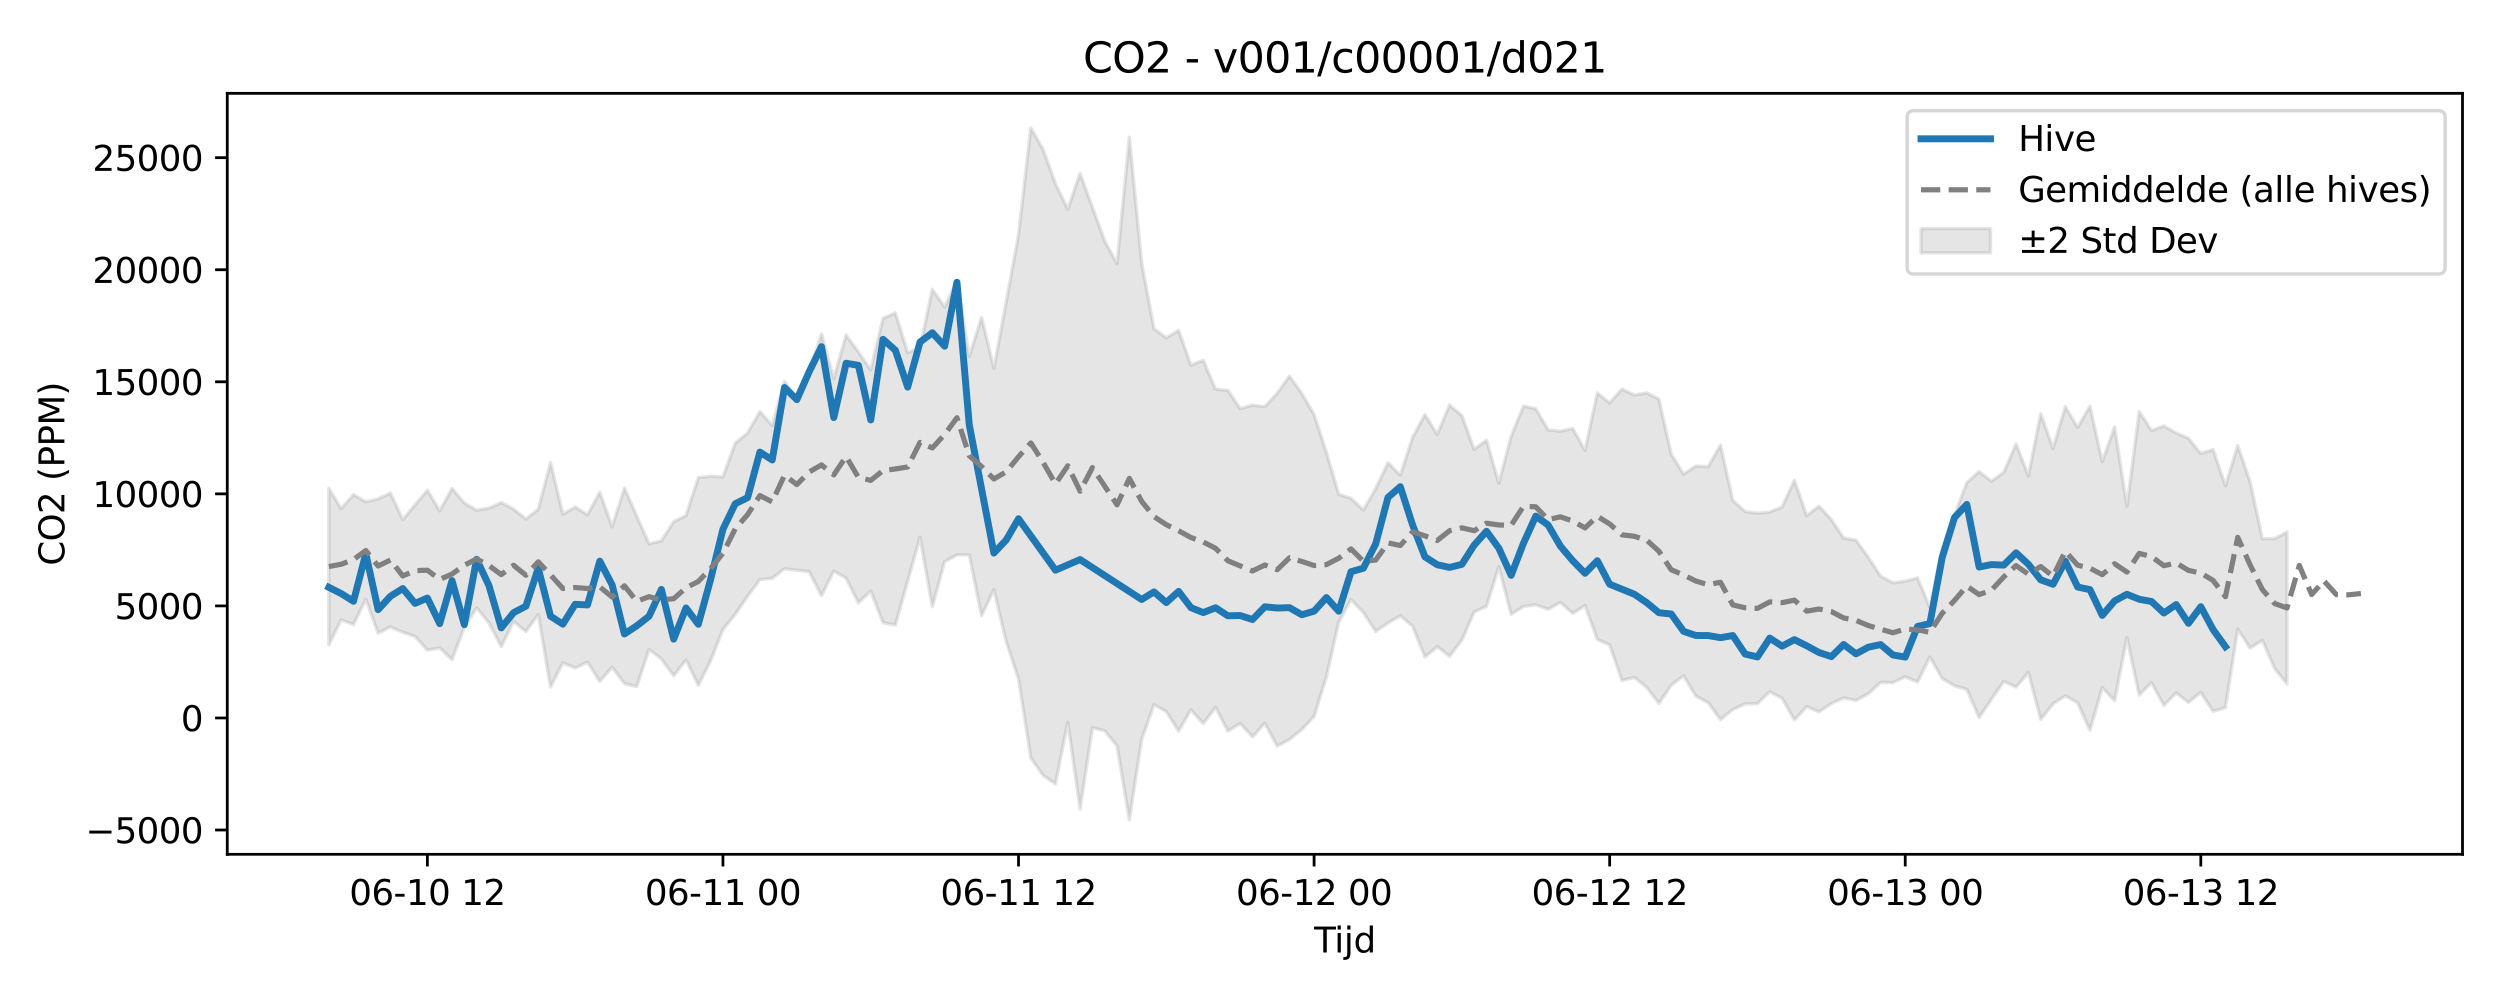 <?xml version="1.0" encoding="utf-8" standalone="no"?>
<!DOCTYPE svg PUBLIC "-//W3C//DTD SVG 1.1//EN"
  "http://www.w3.org/Graphics/SVG/1.1/DTD/svg11.dtd">
<svg xmlns:xlink="http://www.w3.org/1999/xlink" width="720pt" height="288pt" viewBox="0 0 720 288" xmlns="http://www.w3.org/2000/svg" version="1.1">
 <defs>
  <style type="text/css">*{stroke-linejoin: round; stroke-linecap: butt}</style>
 </defs>
 <g id="figure_1">
  <g id="patch_1">
   <path d="M 0 288 
L 720 288 
L 720 0 
L 0 0 
z
" style="fill: #ffffff"/>
  </g>
  <g id="axes_1">
   <g id="patch_2">
    <path d="M 65.45 246.04 
L 709.2 246.04 
L 709.2 26.88 
L 65.45 26.88 
z
" style="fill: #ffffff"/>
   </g>
   <g id="FillBetweenPolyCollection_1">
    <defs>
     <path id="m034112221c" d="M 94.711 -147.384 
L 94.711 -102.272 
L 98.258 -109.494 
L 101.805 -108.139 
L 105.352 -115.425 
L 108.899 -105.657 
L 112.446 -107.45 
L 115.992 -105.893 
L 119.539 -104.692 
L 123.086 -100.757 
L 126.633 -101.395 
L 130.18 -98.008 
L 133.727 -107.343 
L 137.273 -112.953 
L 140.82 -108.597 
L 144.367 -101.781 
L 147.914 -109.017 
L 151.461 -106.128 
L 155.008 -111.037 
L 158.554 -90.12 
L 162.101 -97.076 
L 165.648 -95.622 
L 169.195 -97.276 
L 172.742 -91.741 
L 176.288 -95.83 
L 179.835 -91.153 
L 183.382 -90.254 
L 186.929 -100.965 
L 190.476 -98.223 
L 194.023 -93.38 
L 197.569 -97.934 
L 201.116 -90.638 
L 204.663 -97.667 
L 208.21 -106.684 
L 211.757 -111.089 
L 215.304 -116.275 
L 218.85 -121.079 
L 222.397 -121.437 
L 225.944 -124.173 
L 229.491 -123.781 
L 233.038 -123.364 
L 236.585 -116.416 
L 240.131 -123.534 
L 243.678 -121.498 
L 247.225 -114.367 
L 250.772 -117.801 
L 254.319 -108.666 
L 257.866 -107.972 
L 261.412 -120.616 
L 264.959 -133.316 
L 268.506 -113.282 
L 272.053 -126.2 
L 275.6 -128.179 
L 279.147 -128.191 
L 282.693 -110.651 
L 286.24 -118.142 
L 289.787 -103.223 
L 293.334 -92.496 
L 296.881 -69.696 
L 300.428 -64.666 
L 303.974 -62.239 
L 307.521 -79.957 
L 311.068 -55.011 
L 314.615 -78.392 
L 318.162 -77.546 
L 321.709 -73.177 
L 325.255 -51.922 
L 328.802 -75.005 
L 332.349 -85.092 
L 335.896 -83.055 
L 339.443 -77.421 
L 342.99 -83.582 
L 346.536 -79.598 
L 350.083 -84.281 
L 353.63 -77.422 
L 357.177 -79.65 
L 360.724 -75.801 
L 364.271 -79.687 
L 367.817 -73.108 
L 371.364 -75.015 
L 374.911 -77.904 
L 378.458 -81.676 
L 382.005 -93.076 
L 385.552 -108.819 
L 389.098 -115.348 
L 392.645 -111.6 
L 396.192 -106.134 
L 399.739 -108.563 
L 403.286 -110.634 
L 406.833 -107.655 
L 410.379 -98.771 
L 413.926 -101.799 
L 417.473 -98.973 
L 421.02 -103.654 
L 424.567 -111.756 
L 428.114 -113.401 
L 431.66 -124.785 
L 435.207 -111.068 
L 438.754 -113.334 
L 442.301 -113.804 
L 445.848 -112.538 
L 449.395 -114.497 
L 452.941 -111.329 
L 456.488 -113.607 
L 460.035 -103.821 
L 463.582 -102.284 
L 467.129 -92.008 
L 470.676 -92.876 
L 474.222 -90.093 
L 477.769 -85.402 
L 481.316 -90.636 
L 484.863 -93.378 
L 488.41 -87.522 
L 491.957 -85.632 
L 495.503 -80.746 
L 499.05 -83.663 
L 502.597 -85.271 
L 506.144 -85.357 
L 509.691 -88.766 
L 513.238 -86.881 
L 516.784 -80.635 
L 520.331 -84.491 
L 523.878 -82.972 
L 527.425 -85.366 
L 530.972 -87 
L 534.519 -86.248 
L 538.065 -88.186 
L 541.612 -91.486 
L 545.159 -91.389 
L 548.706 -93.098 
L 552.253 -91.574 
L 555.8 -98.756 
L 559.346 -92.606 
L 562.893 -90.483 
L 566.44 -89.475 
L 569.987 -81.348 
L 573.534 -86.618 
L 577.081 -91.746 
L 580.627 -90.106 
L 584.174 -94.311 
L 587.721 -80.805 
L 591.268 -85.263 
L 594.815 -87.609 
L 598.362 -85.578 
L 601.908 -77.693 
L 605.455 -89.977 
L 609.002 -86.204 
L 612.549 -104.304 
L 616.096 -87.82 
L 619.642 -91.394 
L 623.189 -84.835 
L 626.736 -88.432 
L 630.283 -85.7 
L 633.83 -88.566 
L 637.377 -83.129 
L 640.923 -84.214 
L 644.47 -106.761 
L 648.017 -101.366 
L 651.564 -103.538 
L 655.111 -95.446 
L 658.658 -91.024 
L 658.658 -134.789 
L 658.658 -134.789 
L 655.111 -132.89 
L 651.564 -132.847 
L 648.017 -149.327 
L 644.47 -159.695 
L 640.923 -148.078 
L 637.377 -158.536 
L 633.83 -157.366 
L 630.283 -161.756 
L 626.736 -163.275 
L 623.189 -165.325 
L 619.642 -164.01 
L 616.096 -169.422 
L 612.549 -142.202 
L 609.002 -165.053 
L 605.455 -155.017 
L 601.908 -171.021 
L 598.362 -164.895 
L 594.815 -170.874 
L 591.268 -158.816 
L 587.721 -168.862 
L 584.174 -150.949 
L 580.627 -160.112 
L 577.081 -151.943 
L 573.534 -149.424 
L 569.987 -152.175 
L 566.44 -148.973 
L 562.893 -139.644 
L 559.346 -130.139 
L 555.8 -113.05 
L 552.253 -121.568 
L 548.706 -120.645 
L 545.159 -120.138 
L 541.612 -122.066 
L 538.065 -127.492 
L 534.519 -132.432 
L 530.972 -133.031 
L 527.425 -138.377 
L 523.878 -142.223 
L 520.331 -139.486 
L 516.784 -149.693 
L 513.238 -141.977 
L 509.691 -140.536 
L 506.144 -140.228 
L 502.597 -140.643 
L 499.05 -143.904 
L 495.503 -159.85 
L 491.957 -153.591 
L 488.41 -153.787 
L 484.863 -151.448 
L 481.316 -157.179 
L 477.769 -173.07 
L 474.222 -174.824 
L 470.676 -174.232 
L 467.129 -175.935 
L 463.582 -171.914 
L 460.035 -174.825 
L 456.488 -158.313 
L 452.941 -164.585 
L 449.395 -163.812 
L 445.848 -164.189 
L 442.301 -170.283 
L 438.754 -171.023 
L 435.207 -162.359 
L 431.66 -148.821 
L 428.114 -161.242 
L 424.567 -158.556 
L 421.02 -168.297 
L 417.473 -171.347 
L 413.926 -162.874 
L 410.379 -168.583 
L 406.833 -162.036 
L 403.286 -151.157 
L 399.739 -154.72 
L 396.192 -147.27 
L 392.645 -141.106 
L 389.098 -144.491 
L 385.552 -145.648 
L 382.005 -157.707 
L 378.458 -168.566 
L 374.911 -174.713 
L 371.364 -179.682 
L 367.817 -174.726 
L 364.271 -170.892 
L 360.724 -171.31 
L 357.177 -170.341 
L 353.63 -175.572 
L 350.083 -175.903 
L 346.536 -184.232 
L 342.99 -182.8 
L 339.443 -192.86 
L 335.896 -190.712 
L 332.349 -193.347 
L 328.802 -212.213 
L 325.255 -248.52 
L 321.709 -212.056 
L 318.162 -218.574 
L 314.615 -228.282 
L 311.068 -238.042 
L 307.521 -227.746 
L 303.974 -235.054 
L 300.428 -244.946 
L 296.881 -251.158 
L 293.334 -220.424 
L 289.787 -201.003 
L 286.24 -181.959 
L 282.693 -196.606 
L 279.147 -185.353 
L 275.6 -207.194 
L 272.053 -199.543 
L 268.506 -204.684 
L 264.959 -187.857 
L 261.412 -186.425 
L 257.866 -197.906 
L 254.319 -196.319 
L 250.772 -181.488 
L 247.225 -186.629 
L 243.678 -191.543 
L 240.131 -178.943 
L 236.585 -191.816 
L 233.038 -180.768 
L 229.491 -173.107 
L 225.944 -178.162 
L 222.397 -165.482 
L 218.85 -169.464 
L 215.304 -163.301 
L 211.757 -160.363 
L 208.21 -150.656 
L 204.663 -150.837 
L 201.116 -150.455 
L 197.569 -139.494 
L 194.023 -137.759 
L 190.476 -132.231 
L 186.929 -131.363 
L 183.382 -139.393 
L 179.835 -147.418 
L 176.288 -136.262 
L 172.742 -146.226 
L 169.195 -139.749 
L 165.648 -141.965 
L 162.101 -139.939 
L 158.554 -154.752 
L 155.008 -141.346 
L 151.461 -138.514 
L 147.914 -141.375 
L 144.367 -143.241 
L 140.82 -141.664 
L 137.273 -141.074 
L 133.727 -143.122 
L 130.18 -147.345 
L 126.633 -140.862 
L 123.086 -146.812 
L 119.539 -142.6 
L 115.992 -138.37 
L 112.446 -146.004 
L 108.899 -144.327 
L 105.352 -143.481 
L 101.805 -145.54 
L 98.258 -141.504 
L 94.711 -147.384 
z
" style="stroke: #808080; stroke-opacity: 0.2"/>
    </defs>
    <g clip-path="url(#pc7f9bc43ae)">
     <use xlink:href="#m034112221c" x="0" y="288" style="fill: #808080; fill-opacity: 0.2; stroke: #808080; stroke-opacity: 0.2"/>
    </g>
   </g>
   <g id="matplotlib.axis_1">
    <g id="xtick_1">
     <g id="line2d_1">
      <defs>
       <path id="m6688fed09a" d="M 0 0 
L 0 3.5 
" style="stroke: #000000; stroke-width: 0.8"/>
      </defs>
      <g>
       <use xlink:href="#m6688fed09a" x="123.086" y="246.04" style="stroke: #000000; stroke-width: 0.8"/>
      </g>
     </g>
     <g id="text_1">
      <!-- 06-10 12 -->
      <g transform="translate(100.606 260.638) scale(0.1 -0.1)">
       <defs>
        <path id="DejaVuSans-30" d="M 2034 4250 
Q 1547 4250 1301 3770 
Q 1056 3291 1056 2328 
Q 1056 1369 1301 889 
Q 1547 409 2034 409 
Q 2525 409 2770 889 
Q 3016 1369 3016 2328 
Q 3016 3291 2770 3770 
Q 2525 4250 2034 4250 
z
M 2034 4750 
Q 2819 4750 3233 4129 
Q 3647 3509 3647 2328 
Q 3647 1150 3233 529 
Q 2819 -91 2034 -91 
Q 1250 -91 836 529 
Q 422 1150 422 2328 
Q 422 3509 836 4129 
Q 1250 4750 2034 4750 
z
" transform="scale(0.016)"/>
        <path id="DejaVuSans-36" d="M 2113 2584 
Q 1688 2584 1439 2293 
Q 1191 2003 1191 1497 
Q 1191 994 1439 701 
Q 1688 409 2113 409 
Q 2538 409 2786 701 
Q 3034 994 3034 1497 
Q 3034 2003 2786 2293 
Q 2538 2584 2113 2584 
z
M 3366 4563 
L 3366 3988 
Q 3128 4100 2886 4159 
Q 2644 4219 2406 4219 
Q 1781 4219 1451 3797 
Q 1122 3375 1075 2522 
Q 1259 2794 1537 2939 
Q 1816 3084 2150 3084 
Q 2853 3084 3261 2657 
Q 3669 2231 3669 1497 
Q 3669 778 3244 343 
Q 2819 -91 2113 -91 
Q 1303 -91 875 529 
Q 447 1150 447 2328 
Q 447 3434 972 4092 
Q 1497 4750 2381 4750 
Q 2619 4750 2861 4703 
Q 3103 4656 3366 4563 
z
" transform="scale(0.016)"/>
        <path id="DejaVuSans-2d" d="M 313 2009 
L 1997 2009 
L 1997 1497 
L 313 1497 
L 313 2009 
z
" transform="scale(0.016)"/>
        <path id="DejaVuSans-31" d="M 794 531 
L 1825 531 
L 1825 4091 
L 703 3866 
L 703 4441 
L 1819 4666 
L 2450 4666 
L 2450 531 
L 3481 531 
L 3481 0 
L 794 0 
L 794 531 
z
" transform="scale(0.016)"/>
        <path id="DejaVuSans-20" transform="scale(0.016)"/>
        <path id="DejaVuSans-32" d="M 1228 531 
L 3431 531 
L 3431 0 
L 469 0 
L 469 531 
Q 828 903 1448 1529 
Q 2069 2156 2228 2338 
Q 2531 2678 2651 2914 
Q 2772 3150 2772 3378 
Q 2772 3750 2511 3984 
Q 2250 4219 1831 4219 
Q 1534 4219 1204 4116 
Q 875 4013 500 3803 
L 500 4441 
Q 881 4594 1212 4672 
Q 1544 4750 1819 4750 
Q 2544 4750 2975 4387 
Q 3406 4025 3406 3419 
Q 3406 3131 3298 2873 
Q 3191 2616 2906 2266 
Q 2828 2175 2409 1742 
Q 1991 1309 1228 531 
z
" transform="scale(0.016)"/>
       </defs>
       <use xlink:href="#DejaVuSans-30"/>
       <use xlink:href="#DejaVuSans-36" transform="translate(63.623 0)"/>
       <use xlink:href="#DejaVuSans-2d" transform="translate(127.246 0)"/>
       <use xlink:href="#DejaVuSans-31" transform="translate(163.33 0)"/>
       <use xlink:href="#DejaVuSans-30" transform="translate(226.953 0)"/>
       <use xlink:href="#DejaVuSans-20" transform="translate(290.576 0)"/>
       <use xlink:href="#DejaVuSans-31" transform="translate(322.363 0)"/>
       <use xlink:href="#DejaVuSans-32" transform="translate(385.986 0)"/>
      </g>
     </g>
    </g>
    <g id="xtick_2">
     <g id="line2d_2">
      <g>
       <use xlink:href="#m6688fed09a" x="208.21" y="246.04" style="stroke: #000000; stroke-width: 0.8"/>
      </g>
     </g>
     <g id="text_2">
      <!-- 06-11 00 -->
      <g transform="translate(185.73 260.638) scale(0.1 -0.1)">
       <use xlink:href="#DejaVuSans-30"/>
       <use xlink:href="#DejaVuSans-36" transform="translate(63.623 0)"/>
       <use xlink:href="#DejaVuSans-2d" transform="translate(127.246 0)"/>
       <use xlink:href="#DejaVuSans-31" transform="translate(163.33 0)"/>
       <use xlink:href="#DejaVuSans-31" transform="translate(226.953 0)"/>
       <use xlink:href="#DejaVuSans-20" transform="translate(290.576 0)"/>
       <use xlink:href="#DejaVuSans-30" transform="translate(322.363 0)"/>
       <use xlink:href="#DejaVuSans-30" transform="translate(385.986 0)"/>
      </g>
     </g>
    </g>
    <g id="xtick_3">
     <g id="line2d_3">
      <g>
       <use xlink:href="#m6688fed09a" x="293.334" y="246.04" style="stroke: #000000; stroke-width: 0.8"/>
      </g>
     </g>
     <g id="text_3">
      <!-- 06-11 12 -->
      <g transform="translate(270.853 260.638) scale(0.1 -0.1)">
       <use xlink:href="#DejaVuSans-30"/>
       <use xlink:href="#DejaVuSans-36" transform="translate(63.623 0)"/>
       <use xlink:href="#DejaVuSans-2d" transform="translate(127.246 0)"/>
       <use xlink:href="#DejaVuSans-31" transform="translate(163.33 0)"/>
       <use xlink:href="#DejaVuSans-31" transform="translate(226.953 0)"/>
       <use xlink:href="#DejaVuSans-20" transform="translate(290.576 0)"/>
       <use xlink:href="#DejaVuSans-31" transform="translate(322.363 0)"/>
       <use xlink:href="#DejaVuSans-32" transform="translate(385.986 0)"/>
      </g>
     </g>
    </g>
    <g id="xtick_4">
     <g id="line2d_4">
      <g>
       <use xlink:href="#m6688fed09a" x="378.458" y="246.04" style="stroke: #000000; stroke-width: 0.8"/>
      </g>
     </g>
     <g id="text_4">
      <!-- 06-12 00 -->
      <g transform="translate(355.977 260.638) scale(0.1 -0.1)">
       <use xlink:href="#DejaVuSans-30"/>
       <use xlink:href="#DejaVuSans-36" transform="translate(63.623 0)"/>
       <use xlink:href="#DejaVuSans-2d" transform="translate(127.246 0)"/>
       <use xlink:href="#DejaVuSans-31" transform="translate(163.33 0)"/>
       <use xlink:href="#DejaVuSans-32" transform="translate(226.953 0)"/>
       <use xlink:href="#DejaVuSans-20" transform="translate(290.576 0)"/>
       <use xlink:href="#DejaVuSans-30" transform="translate(322.363 0)"/>
       <use xlink:href="#DejaVuSans-30" transform="translate(385.986 0)"/>
      </g>
     </g>
    </g>
    <g id="xtick_5">
     <g id="line2d_5">
      <g>
       <use xlink:href="#m6688fed09a" x="463.582" y="246.04" style="stroke: #000000; stroke-width: 0.8"/>
      </g>
     </g>
     <g id="text_5">
      <!-- 06-12 12 -->
      <g transform="translate(441.101 260.638) scale(0.1 -0.1)">
       <use xlink:href="#DejaVuSans-30"/>
       <use xlink:href="#DejaVuSans-36" transform="translate(63.623 0)"/>
       <use xlink:href="#DejaVuSans-2d" transform="translate(127.246 0)"/>
       <use xlink:href="#DejaVuSans-31" transform="translate(163.33 0)"/>
       <use xlink:href="#DejaVuSans-32" transform="translate(226.953 0)"/>
       <use xlink:href="#DejaVuSans-20" transform="translate(290.576 0)"/>
       <use xlink:href="#DejaVuSans-31" transform="translate(322.363 0)"/>
       <use xlink:href="#DejaVuSans-32" transform="translate(385.986 0)"/>
      </g>
     </g>
    </g>
    <g id="xtick_6">
     <g id="line2d_6">
      <g>
       <use xlink:href="#m6688fed09a" x="548.706" y="246.04" style="stroke: #000000; stroke-width: 0.8"/>
      </g>
     </g>
     <g id="text_6">
      <!-- 06-13 00 -->
      <g transform="translate(526.225 260.638) scale(0.1 -0.1)">
       <defs>
        <path id="DejaVuSans-33" d="M 2597 2516 
Q 3050 2419 3304 2112 
Q 3559 1806 3559 1356 
Q 3559 666 3084 287 
Q 2609 -91 1734 -91 
Q 1441 -91 1130 -33 
Q 819 25 488 141 
L 488 750 
Q 750 597 1062 519 
Q 1375 441 1716 441 
Q 2309 441 2620 675 
Q 2931 909 2931 1356 
Q 2931 1769 2642 2001 
Q 2353 2234 1838 2234 
L 1294 2234 
L 1294 2753 
L 1863 2753 
Q 2328 2753 2575 2939 
Q 2822 3125 2822 3475 
Q 2822 3834 2567 4026 
Q 2313 4219 1838 4219 
Q 1578 4219 1281 4162 
Q 984 4106 628 3988 
L 628 4550 
Q 988 4650 1302 4700 
Q 1616 4750 1894 4750 
Q 2613 4750 3031 4423 
Q 3450 4097 3450 3541 
Q 3450 3153 3228 2886 
Q 3006 2619 2597 2516 
z
" transform="scale(0.016)"/>
       </defs>
       <use xlink:href="#DejaVuSans-30"/>
       <use xlink:href="#DejaVuSans-36" transform="translate(63.623 0)"/>
       <use xlink:href="#DejaVuSans-2d" transform="translate(127.246 0)"/>
       <use xlink:href="#DejaVuSans-31" transform="translate(163.33 0)"/>
       <use xlink:href="#DejaVuSans-33" transform="translate(226.953 0)"/>
       <use xlink:href="#DejaVuSans-20" transform="translate(290.576 0)"/>
       <use xlink:href="#DejaVuSans-30" transform="translate(322.363 0)"/>
       <use xlink:href="#DejaVuSans-30" transform="translate(385.986 0)"/>
      </g>
     </g>
    </g>
    <g id="xtick_7">
     <g id="line2d_7">
      <g>
       <use xlink:href="#m6688fed09a" x="633.83" y="246.04" style="stroke: #000000; stroke-width: 0.8"/>
      </g>
     </g>
     <g id="text_7">
      <!-- 06-13 12 -->
      <g transform="translate(611.349 260.638) scale(0.1 -0.1)">
       <use xlink:href="#DejaVuSans-30"/>
       <use xlink:href="#DejaVuSans-36" transform="translate(63.623 0)"/>
       <use xlink:href="#DejaVuSans-2d" transform="translate(127.246 0)"/>
       <use xlink:href="#DejaVuSans-31" transform="translate(163.33 0)"/>
       <use xlink:href="#DejaVuSans-33" transform="translate(226.953 0)"/>
       <use xlink:href="#DejaVuSans-20" transform="translate(290.576 0)"/>
       <use xlink:href="#DejaVuSans-31" transform="translate(322.363 0)"/>
       <use xlink:href="#DejaVuSans-32" transform="translate(385.986 0)"/>
      </g>
     </g>
    </g>
    <g id="text_8">
     <!-- Tijd -->
     <g transform="translate(378.475 274.317) scale(0.1 -0.1)">
      <defs>
       <path id="DejaVuSans-54" d="M -19 4666 
L 3928 4666 
L 3928 4134 
L 2272 4134 
L 2272 0 
L 1638 0 
L 1638 4134 
L -19 4134 
L -19 4666 
z
" transform="scale(0.016)"/>
       <path id="DejaVuSans-69" d="M 603 3500 
L 1178 3500 
L 1178 0 
L 603 0 
L 603 3500 
z
M 603 4863 
L 1178 4863 
L 1178 4134 
L 603 4134 
L 603 4863 
z
" transform="scale(0.016)"/>
       <path id="DejaVuSans-6a" d="M 603 3500 
L 1178 3500 
L 1178 -63 
Q 1178 -731 923 -1031 
Q 669 -1331 103 -1331 
L -116 -1331 
L -116 -844 
L 38 -844 
Q 366 -844 484 -692 
Q 603 -541 603 -63 
L 603 3500 
z
M 603 4863 
L 1178 4863 
L 1178 4134 
L 603 4134 
L 603 4863 
z
" transform="scale(0.016)"/>
       <path id="DejaVuSans-64" d="M 2906 2969 
L 2906 4863 
L 3481 4863 
L 3481 0 
L 2906 0 
L 2906 525 
Q 2725 213 2448 61 
Q 2172 -91 1784 -91 
Q 1150 -91 751 415 
Q 353 922 353 1747 
Q 353 2572 751 3078 
Q 1150 3584 1784 3584 
Q 2172 3584 2448 3432 
Q 2725 3281 2906 2969 
z
M 947 1747 
Q 947 1113 1208 752 
Q 1469 391 1925 391 
Q 2381 391 2643 752 
Q 2906 1113 2906 1747 
Q 2906 2381 2643 2742 
Q 2381 3103 1925 3103 
Q 1469 3103 1208 2742 
Q 947 2381 947 1747 
z
" transform="scale(0.016)"/>
      </defs>
      <use xlink:href="#DejaVuSans-54"/>
      <use xlink:href="#DejaVuSans-69" transform="translate(57.959 0)"/>
      <use xlink:href="#DejaVuSans-6a" transform="translate(85.742 0)"/>
      <use xlink:href="#DejaVuSans-64" transform="translate(113.525 0)"/>
     </g>
    </g>
   </g>
   <g id="matplotlib.axis_2">
    <g id="ytick_1">
     <g id="line2d_8">
      <defs>
       <path id="m547578b8c1" d="M 0 0 
L -3.5 0 
" style="stroke: #000000; stroke-width: 0.8"/>
      </defs>
      <g>
       <use xlink:href="#m547578b8c1" x="65.45" y="239.047" style="stroke: #000000; stroke-width: 0.8"/>
      </g>
     </g>
     <g id="text_9">
      <!-- −5000 -->
      <g transform="translate(24.62 242.846) scale(0.1 -0.1)">
       <defs>
        <path id="DejaVuSans-2212" d="M 678 2272 
L 4684 2272 
L 4684 1741 
L 678 1741 
L 678 2272 
z
" transform="scale(0.016)"/>
        <path id="DejaVuSans-35" d="M 691 4666 
L 3169 4666 
L 3169 4134 
L 1269 4134 
L 1269 2991 
Q 1406 3038 1543 3061 
Q 1681 3084 1819 3084 
Q 2600 3084 3056 2656 
Q 3513 2228 3513 1497 
Q 3513 744 3044 326 
Q 2575 -91 1722 -91 
Q 1428 -91 1123 -41 
Q 819 9 494 109 
L 494 744 
Q 775 591 1075 516 
Q 1375 441 1709 441 
Q 2250 441 2565 725 
Q 2881 1009 2881 1497 
Q 2881 1984 2565 2268 
Q 2250 2553 1709 2553 
Q 1456 2553 1204 2497 
Q 953 2441 691 2322 
L 691 4666 
z
" transform="scale(0.016)"/>
       </defs>
       <use xlink:href="#DejaVuSans-2212"/>
       <use xlink:href="#DejaVuSans-35" transform="translate(83.789 0)"/>
       <use xlink:href="#DejaVuSans-30" transform="translate(147.412 0)"/>
       <use xlink:href="#DejaVuSans-30" transform="translate(211.035 0)"/>
       <use xlink:href="#DejaVuSans-30" transform="translate(274.658 0)"/>
      </g>
     </g>
    </g>
    <g id="ytick_2">
     <g id="line2d_9">
      <g>
       <use xlink:href="#m547578b8c1" x="65.45" y="206.774" style="stroke: #000000; stroke-width: 0.8"/>
      </g>
     </g>
     <g id="text_10">
      <!-- 0 -->
      <g transform="translate(52.087 210.573) scale(0.1 -0.1)">
       <use xlink:href="#DejaVuSans-30"/>
      </g>
     </g>
    </g>
    <g id="ytick_3">
     <g id="line2d_10">
      <g>
       <use xlink:href="#m547578b8c1" x="65.45" y="174.5" style="stroke: #000000; stroke-width: 0.8"/>
      </g>
     </g>
     <g id="text_11">
      <!-- 5000 -->
      <g transform="translate(33 178.299) scale(0.1 -0.1)">
       <use xlink:href="#DejaVuSans-35"/>
       <use xlink:href="#DejaVuSans-30" transform="translate(63.623 0)"/>
       <use xlink:href="#DejaVuSans-30" transform="translate(127.246 0)"/>
       <use xlink:href="#DejaVuSans-30" transform="translate(190.869 0)"/>
      </g>
     </g>
    </g>
    <g id="ytick_4">
     <g id="line2d_11">
      <g>
       <use xlink:href="#m547578b8c1" x="65.45" y="142.227" style="stroke: #000000; stroke-width: 0.8"/>
      </g>
     </g>
     <g id="text_12">
      <!-- 10000 -->
      <g transform="translate(26.637 146.026) scale(0.1 -0.1)">
       <use xlink:href="#DejaVuSans-31"/>
       <use xlink:href="#DejaVuSans-30" transform="translate(63.623 0)"/>
       <use xlink:href="#DejaVuSans-30" transform="translate(127.246 0)"/>
       <use xlink:href="#DejaVuSans-30" transform="translate(190.869 0)"/>
       <use xlink:href="#DejaVuSans-30" transform="translate(254.492 0)"/>
      </g>
     </g>
    </g>
    <g id="ytick_5">
     <g id="line2d_12">
      <g>
       <use xlink:href="#m547578b8c1" x="65.45" y="109.953" style="stroke: #000000; stroke-width: 0.8"/>
      </g>
     </g>
     <g id="text_13">
      <!-- 15000 -->
      <g transform="translate(26.637 113.752) scale(0.1 -0.1)">
       <use xlink:href="#DejaVuSans-31"/>
       <use xlink:href="#DejaVuSans-35" transform="translate(63.623 0)"/>
       <use xlink:href="#DejaVuSans-30" transform="translate(127.246 0)"/>
       <use xlink:href="#DejaVuSans-30" transform="translate(190.869 0)"/>
       <use xlink:href="#DejaVuSans-30" transform="translate(254.492 0)"/>
      </g>
     </g>
    </g>
    <g id="ytick_6">
     <g id="line2d_13">
      <g>
       <use xlink:href="#m547578b8c1" x="65.45" y="77.679" style="stroke: #000000; stroke-width: 0.8"/>
      </g>
     </g>
     <g id="text_14">
      <!-- 20000 -->
      <g transform="translate(26.637 81.479) scale(0.1 -0.1)">
       <use xlink:href="#DejaVuSans-32"/>
       <use xlink:href="#DejaVuSans-30" transform="translate(63.623 0)"/>
       <use xlink:href="#DejaVuSans-30" transform="translate(127.246 0)"/>
       <use xlink:href="#DejaVuSans-30" transform="translate(190.869 0)"/>
       <use xlink:href="#DejaVuSans-30" transform="translate(254.492 0)"/>
      </g>
     </g>
    </g>
    <g id="ytick_7">
     <g id="line2d_14">
      <g>
       <use xlink:href="#m547578b8c1" x="65.45" y="45.406" style="stroke: #000000; stroke-width: 0.8"/>
      </g>
     </g>
     <g id="text_15">
      <!-- 25000 -->
      <g transform="translate(26.637 49.205) scale(0.1 -0.1)">
       <use xlink:href="#DejaVuSans-32"/>
       <use xlink:href="#DejaVuSans-35" transform="translate(63.623 0)"/>
       <use xlink:href="#DejaVuSans-30" transform="translate(127.246 0)"/>
       <use xlink:href="#DejaVuSans-30" transform="translate(190.869 0)"/>
       <use xlink:href="#DejaVuSans-30" transform="translate(254.492 0)"/>
      </g>
     </g>
    </g>
    <g id="text_16">
     <!-- CO2 (PPM) -->
     <g transform="translate(18.541 162.903) rotate(-90) scale(0.1 -0.1)">
      <defs>
       <path id="DejaVuSans-43" d="M 4122 4306 
L 4122 3641 
Q 3803 3938 3442 4084 
Q 3081 4231 2675 4231 
Q 1875 4231 1450 3742 
Q 1025 3253 1025 2328 
Q 1025 1406 1450 917 
Q 1875 428 2675 428 
Q 3081 428 3442 575 
Q 3803 722 4122 1019 
L 4122 359 
Q 3791 134 3420 21 
Q 3050 -91 2638 -91 
Q 1578 -91 968 557 
Q 359 1206 359 2328 
Q 359 3453 968 4101 
Q 1578 4750 2638 4750 
Q 3056 4750 3426 4639 
Q 3797 4528 4122 4306 
z
" transform="scale(0.016)"/>
       <path id="DejaVuSans-4f" d="M 2522 4238 
Q 1834 4238 1429 3725 
Q 1025 3213 1025 2328 
Q 1025 1447 1429 934 
Q 1834 422 2522 422 
Q 3209 422 3611 934 
Q 4013 1447 4013 2328 
Q 4013 3213 3611 3725 
Q 3209 4238 2522 4238 
z
M 2522 4750 
Q 3503 4750 4090 4092 
Q 4678 3434 4678 2328 
Q 4678 1225 4090 567 
Q 3503 -91 2522 -91 
Q 1538 -91 948 565 
Q 359 1222 359 2328 
Q 359 3434 948 4092 
Q 1538 4750 2522 4750 
z
" transform="scale(0.016)"/>
       <path id="DejaVuSans-28" d="M 1984 4856 
Q 1566 4138 1362 3434 
Q 1159 2731 1159 2009 
Q 1159 1288 1364 580 
Q 1569 -128 1984 -844 
L 1484 -844 
Q 1016 -109 783 600 
Q 550 1309 550 2009 
Q 550 2706 781 3412 
Q 1013 4119 1484 4856 
L 1984 4856 
z
" transform="scale(0.016)"/>
       <path id="DejaVuSans-50" d="M 1259 4147 
L 1259 2394 
L 2053 2394 
Q 2494 2394 2734 2622 
Q 2975 2850 2975 3272 
Q 2975 3691 2734 3919 
Q 2494 4147 2053 4147 
L 1259 4147 
z
M 628 4666 
L 2053 4666 
Q 2838 4666 3239 4311 
Q 3641 3956 3641 3272 
Q 3641 2581 3239 2228 
Q 2838 1875 2053 1875 
L 1259 1875 
L 1259 0 
L 628 0 
L 628 4666 
z
" transform="scale(0.016)"/>
       <path id="DejaVuSans-4d" d="M 628 4666 
L 1569 4666 
L 2759 1491 
L 3956 4666 
L 4897 4666 
L 4897 0 
L 4281 0 
L 4281 4097 
L 3078 897 
L 2444 897 
L 1241 4097 
L 1241 0 
L 628 0 
L 628 4666 
z
" transform="scale(0.016)"/>
       <path id="DejaVuSans-29" d="M 513 4856 
L 1013 4856 
Q 1481 4119 1714 3412 
Q 1947 2706 1947 2009 
Q 1947 1309 1714 600 
Q 1481 -109 1013 -844 
L 513 -844 
Q 928 -128 1133 580 
Q 1338 1288 1338 2009 
Q 1338 2731 1133 3434 
Q 928 4138 513 4856 
z
" transform="scale(0.016)"/>
      </defs>
      <use xlink:href="#DejaVuSans-43"/>
      <use xlink:href="#DejaVuSans-4f" transform="translate(69.824 0)"/>
      <use xlink:href="#DejaVuSans-32" transform="translate(148.535 0)"/>
      <use xlink:href="#DejaVuSans-20" transform="translate(212.158 0)"/>
      <use xlink:href="#DejaVuSans-28" transform="translate(243.945 0)"/>
      <use xlink:href="#DejaVuSans-50" transform="translate(282.959 0)"/>
      <use xlink:href="#DejaVuSans-50" transform="translate(343.262 0)"/>
      <use xlink:href="#DejaVuSans-4d" transform="translate(403.564 0)"/>
      <use xlink:href="#DejaVuSans-29" transform="translate(489.844 0)"/>
     </g>
    </g>
   </g>
   <g id="line2d_15">
    <path d="M 94.711 169.149 
L 98.258 170.944 
L 101.805 173.162 
L 105.352 159.458 
L 108.899 175.576 
L 112.446 171.725 
L 115.992 169.502 
L 119.539 173.766 
L 123.086 172.256 
L 126.633 179.601 
L 130.18 167.217 
L 133.727 179.894 
L 137.273 161.087 
L 140.82 168.667 
L 144.367 180.828 
L 147.914 176.449 
L 151.461 174.575 
L 155.008 163.639 
L 158.554 177.467 
L 162.101 179.754 
L 165.648 174.037 
L 169.195 174.225 
L 172.742 161.616 
L 176.288 168.448 
L 179.835 182.584 
L 183.382 180.238 
L 186.929 177.471 
L 190.476 169.749 
L 194.023 184.075 
L 197.569 175.092 
L 201.116 179.795 
L 204.663 166.836 
L 208.21 152.395 
L 211.757 145.073 
L 215.304 143.32 
L 218.85 130.206 
L 222.397 132.461 
L 225.944 111.603 
L 229.491 115.097 
L 233.038 107.061 
L 236.585 99.845 
L 240.131 120.248 
L 243.678 104.621 
L 247.225 105.217 
L 250.772 120.941 
L 254.319 97.719 
L 257.866 100.876 
L 261.412 111.483 
L 264.959 98.522 
L 268.506 95.837 
L 272.053 99.7 
L 275.6 81.297 
L 279.147 122.346 
L 286.24 159.273 
L 289.787 155.501 
L 293.334 149.398 
L 303.974 164.208 
L 311.068 161.152 
L 328.802 172.648 
L 332.349 170.472 
L 335.896 173.545 
L 339.443 170.327 
L 342.99 175.001 
L 346.536 176.424 
L 350.083 175.038 
L 353.63 177.349 
L 357.177 177.271 
L 360.724 178.42 
L 364.271 174.756 
L 367.817 175.105 
L 371.364 175.008 
L 374.911 177.041 
L 378.458 176.015 
L 382.005 172.099 
L 385.552 176.021 
L 389.098 164.647 
L 392.645 163.653 
L 396.192 156.653 
L 399.739 143.269 
L 403.286 140.167 
L 406.833 151.205 
L 410.379 160.369 
L 413.926 162.646 
L 417.473 163.419 
L 421.02 162.531 
L 424.567 156.969 
L 428.114 153.002 
L 431.66 157.866 
L 435.207 165.692 
L 438.754 156.474 
L 442.301 148.647 
L 445.848 151.199 
L 449.395 157.285 
L 452.941 161.481 
L 456.488 165.1 
L 460.035 161.49 
L 463.582 168.252 
L 470.676 171.126 
L 474.222 173.542 
L 477.769 176.464 
L 481.316 176.83 
L 484.863 181.82 
L 488.41 183.02 
L 491.957 183.037 
L 495.503 183.649 
L 499.05 183.035 
L 502.597 188.365 
L 506.144 189.2 
L 509.691 183.773 
L 513.238 186.086 
L 516.784 184.221 
L 520.331 185.985 
L 523.878 187.922 
L 527.425 189.105 
L 530.972 185.613 
L 534.519 188.311 
L 538.065 186.392 
L 541.612 185.641 
L 545.159 188.629 
L 548.706 189.243 
L 552.253 180.413 
L 555.8 179.591 
L 559.346 160.584 
L 562.893 149.056 
L 566.44 145.276 
L 569.987 163.304 
L 573.534 162.595 
L 577.081 162.757 
L 580.627 159.224 
L 584.174 162.498 
L 587.721 166.987 
L 591.268 168.268 
L 594.815 161.608 
L 598.362 169.061 
L 601.908 169.812 
L 605.455 177.227 
L 609.002 173.067 
L 612.549 171.154 
L 616.096 172.586 
L 619.642 173.228 
L 623.189 176.548 
L 626.736 174.119 
L 630.283 179.507 
L 633.83 174.732 
L 637.377 181.329 
L 640.923 186.248 
L 640.923 186.248 
" clip-path="url(#pc7f9bc43ae)" style="fill: none; stroke: #1f77b4; stroke-width: 2; stroke-linecap: square"/>
   </g>
   <g id="line2d_16">
    <path d="M 94.711 163.172 
L 98.258 162.501 
L 101.805 161.161 
L 105.352 158.547 
L 108.899 163.008 
L 112.446 161.273 
L 115.992 165.869 
L 119.539 164.354 
L 123.086 164.215 
L 126.633 166.871 
L 130.18 165.324 
L 133.727 162.768 
L 137.273 160.986 
L 140.82 162.87 
L 144.367 165.489 
L 147.914 162.804 
L 151.461 165.679 
L 155.008 161.809 
L 158.554 165.564 
L 162.101 169.493 
L 165.648 169.206 
L 169.195 169.488 
L 172.742 169.016 
L 176.288 171.954 
L 179.835 168.715 
L 183.382 173.177 
L 186.929 171.836 
L 190.476 172.773 
L 194.023 172.431 
L 197.569 169.286 
L 201.116 167.453 
L 204.663 163.748 
L 208.21 159.33 
L 211.757 152.274 
L 215.304 148.212 
L 218.85 142.729 
L 222.397 144.54 
L 225.944 136.833 
L 229.491 139.556 
L 233.038 135.934 
L 236.585 133.884 
L 240.131 136.761 
L 243.678 131.479 
L 247.225 137.502 
L 250.772 138.356 
L 254.319 135.508 
L 257.866 135.061 
L 261.412 134.479 
L 264.959 127.414 
L 268.506 129.017 
L 272.053 125.129 
L 275.6 120.314 
L 279.147 131.228 
L 282.693 134.372 
L 286.24 137.95 
L 289.787 135.887 
L 293.334 131.54 
L 296.881 127.573 
L 300.428 133.194 
L 303.974 139.353 
L 307.521 134.149 
L 311.068 141.473 
L 314.615 134.663 
L 321.709 145.384 
L 325.255 137.779 
L 328.802 144.391 
L 332.349 148.78 
L 335.896 151.116 
L 339.443 152.86 
L 342.99 154.809 
L 346.536 156.085 
L 350.083 157.908 
L 353.63 161.503 
L 360.724 164.445 
L 364.271 162.711 
L 367.817 164.083 
L 371.364 160.652 
L 374.911 161.692 
L 378.458 162.879 
L 382.005 162.608 
L 385.552 160.767 
L 389.098 158.081 
L 392.645 161.647 
L 396.192 161.298 
L 399.739 156.359 
L 403.286 157.105 
L 406.833 153.155 
L 410.379 154.323 
L 413.926 155.664 
L 417.473 152.84 
L 421.02 152.024 
L 424.567 152.844 
L 428.114 150.679 
L 431.66 151.197 
L 435.207 151.286 
L 438.754 145.822 
L 442.301 145.956 
L 445.848 149.637 
L 449.395 148.846 
L 452.941 150.043 
L 456.488 152.04 
L 460.035 148.677 
L 463.582 150.901 
L 467.129 154.028 
L 470.676 154.446 
L 474.222 155.541 
L 477.769 158.764 
L 481.316 164.092 
L 484.863 165.587 
L 488.41 167.345 
L 491.957 168.388 
L 495.503 167.702 
L 499.05 174.217 
L 502.597 175.043 
L 506.144 175.207 
L 509.691 173.349 
L 513.238 173.571 
L 516.784 172.836 
L 520.331 176.011 
L 523.878 175.403 
L 527.425 176.129 
L 530.972 177.985 
L 534.519 178.66 
L 538.065 180.161 
L 545.159 182.236 
L 548.706 181.128 
L 552.253 181.429 
L 555.8 182.097 
L 559.346 176.628 
L 562.893 172.937 
L 566.44 168.776 
L 569.987 171.239 
L 573.534 169.979 
L 577.081 166.155 
L 580.627 162.891 
L 584.174 165.37 
L 587.721 163.166 
L 591.268 165.96 
L 594.815 158.759 
L 598.362 162.764 
L 601.908 163.643 
L 605.455 165.503 
L 609.002 162.371 
L 612.549 164.747 
L 616.096 159.379 
L 619.642 160.298 
L 623.189 162.92 
L 626.736 162.147 
L 630.283 164.272 
L 633.83 165.034 
L 637.377 167.168 
L 640.923 171.854 
L 644.47 154.772 
L 648.017 162.654 
L 651.564 169.808 
L 655.111 173.832 
L 658.658 175.093 
L 662.204 162.859 
L 665.751 171.221 
L 669.298 167.28 
L 672.845 171.238 
L 676.392 171.305 
L 679.939 170.94 
L 679.939 170.94 
" clip-path="url(#pc7f9bc43ae)" style="fill: none; stroke-dasharray: 5.55,2.4; stroke-dashoffset: 0; stroke: #808080; stroke-width: 1.5"/>
   </g>
   <g id="patch_3">
    <path d="M 65.45 246.04 
L 65.45 26.88 
" style="fill: none; stroke: #000000; stroke-width: 0.8; stroke-linejoin: miter; stroke-linecap: square"/>
   </g>
   <g id="patch_4">
    <path d="M 709.2 246.04 
L 709.2 26.88 
" style="fill: none; stroke: #000000; stroke-width: 0.8; stroke-linejoin: miter; stroke-linecap: square"/>
   </g>
   <g id="patch_5">
    <path d="M 65.45 246.04 
L 709.2 246.04 
" style="fill: none; stroke: #000000; stroke-width: 0.8; stroke-linejoin: miter; stroke-linecap: square"/>
   </g>
   <g id="patch_6">
    <path d="M 65.45 26.88 
L 709.2 26.88 
" style="fill: none; stroke: #000000; stroke-width: 0.8; stroke-linejoin: miter; stroke-linecap: square"/>
   </g>
   <g id="text_17">
    <!-- CO2 - v001/c00001/d021 -->
    <g transform="translate(311.922 20.88) scale(0.12 -0.12)">
     <defs>
      <path id="DejaVuSans-76" d="M 191 3500 
L 800 3500 
L 1894 563 
L 2988 3500 
L 3597 3500 
L 2284 0 
L 1503 0 
L 191 3500 
z
" transform="scale(0.016)"/>
      <path id="DejaVuSans-2f" d="M 1625 4666 
L 2156 4666 
L 531 -594 
L 0 -594 
L 1625 4666 
z
" transform="scale(0.016)"/>
      <path id="DejaVuSans-63" d="M 3122 3366 
L 3122 2828 
Q 2878 2963 2633 3030 
Q 2388 3097 2138 3097 
Q 1578 3097 1268 2742 
Q 959 2388 959 1747 
Q 959 1106 1268 751 
Q 1578 397 2138 397 
Q 2388 397 2633 464 
Q 2878 531 3122 666 
L 3122 134 
Q 2881 22 2623 -34 
Q 2366 -91 2075 -91 
Q 1284 -91 818 406 
Q 353 903 353 1747 
Q 353 2603 823 3093 
Q 1294 3584 2113 3584 
Q 2378 3584 2631 3529 
Q 2884 3475 3122 3366 
z
" transform="scale(0.016)"/>
     </defs>
     <use xlink:href="#DejaVuSans-43"/>
     <use xlink:href="#DejaVuSans-4f" transform="translate(69.824 0)"/>
     <use xlink:href="#DejaVuSans-32" transform="translate(148.535 0)"/>
     <use xlink:href="#DejaVuSans-20" transform="translate(212.158 0)"/>
     <use xlink:href="#DejaVuSans-2d" transform="translate(243.945 0)"/>
     <use xlink:href="#DejaVuSans-20" transform="translate(280.029 0)"/>
     <use xlink:href="#DejaVuSans-76" transform="translate(311.816 0)"/>
     <use xlink:href="#DejaVuSans-30" transform="translate(370.996 0)"/>
     <use xlink:href="#DejaVuSans-30" transform="translate(434.619 0)"/>
     <use xlink:href="#DejaVuSans-31" transform="translate(498.242 0)"/>
     <use xlink:href="#DejaVuSans-2f" transform="translate(561.865 0)"/>
     <use xlink:href="#DejaVuSans-63" transform="translate(595.557 0)"/>
     <use xlink:href="#DejaVuSans-30" transform="translate(650.537 0)"/>
     <use xlink:href="#DejaVuSans-30" transform="translate(714.16 0)"/>
     <use xlink:href="#DejaVuSans-30" transform="translate(777.783 0)"/>
     <use xlink:href="#DejaVuSans-30" transform="translate(841.406 0)"/>
     <use xlink:href="#DejaVuSans-31" transform="translate(905.029 0)"/>
     <use xlink:href="#DejaVuSans-2f" transform="translate(968.652 0)"/>
     <use xlink:href="#DejaVuSans-64" transform="translate(1002.344 0)"/>
     <use xlink:href="#DejaVuSans-30" transform="translate(1065.82 0)"/>
     <use xlink:href="#DejaVuSans-32" transform="translate(1129.443 0)"/>
     <use xlink:href="#DejaVuSans-31" transform="translate(1193.066 0)"/>
    </g>
   </g>
   <g id="legend_1">
    <g id="patch_7">
     <path d="M 551.256 78.914 
L 702.2 78.914 
Q 704.2 78.914 704.2 76.914 
L 704.2 33.88 
Q 704.2 31.88 702.2 31.88 
L 551.256 31.88 
Q 549.256 31.88 549.256 33.88 
L 549.256 76.914 
Q 549.256 78.914 551.256 78.914 
z
" style="fill: #ffffff; opacity: 0.8; stroke: #cccccc; stroke-linejoin: miter"/>
    </g>
    <g id="line2d_17">
     <path d="M 553.256 39.978 
L 563.256 39.978 
L 573.256 39.978 
" style="fill: none; stroke: #1f77b4; stroke-width: 2; stroke-linecap: square"/>
    </g>
    <g id="text_18">
     <!-- Hive -->
     <g transform="translate(581.256 43.478) scale(0.1 -0.1)">
      <defs>
       <path id="DejaVuSans-48" d="M 628 4666 
L 1259 4666 
L 1259 2753 
L 3553 2753 
L 3553 4666 
L 4184 4666 
L 4184 0 
L 3553 0 
L 3553 2222 
L 1259 2222 
L 1259 0 
L 628 0 
L 628 4666 
z
" transform="scale(0.016)"/>
       <path id="DejaVuSans-65" d="M 3597 1894 
L 3597 1613 
L 953 1613 
Q 991 1019 1311 708 
Q 1631 397 2203 397 
Q 2534 397 2845 478 
Q 3156 559 3463 722 
L 3463 178 
Q 3153 47 2828 -22 
Q 2503 -91 2169 -91 
Q 1331 -91 842 396 
Q 353 884 353 1716 
Q 353 2575 817 3079 
Q 1281 3584 2069 3584 
Q 2775 3584 3186 3129 
Q 3597 2675 3597 1894 
z
M 3022 2063 
Q 3016 2534 2758 2815 
Q 2500 3097 2075 3097 
Q 1594 3097 1305 2825 
Q 1016 2553 972 2059 
L 3022 2063 
z
" transform="scale(0.016)"/>
      </defs>
      <use xlink:href="#DejaVuSans-48"/>
      <use xlink:href="#DejaVuSans-69" transform="translate(75.195 0)"/>
      <use xlink:href="#DejaVuSans-76" transform="translate(102.979 0)"/>
      <use xlink:href="#DejaVuSans-65" transform="translate(162.158 0)"/>
     </g>
    </g>
    <g id="line2d_18">
     <path d="M 553.256 54.657 
L 563.256 54.657 
L 573.256 54.657 
" style="fill: none; stroke-dasharray: 5.55,2.4; stroke-dashoffset: 0; stroke: #808080; stroke-width: 1.5"/>
    </g>
    <g id="text_19">
     <!-- Gemiddelde (alle hives) -->
     <g transform="translate(581.256 58.157) scale(0.1 -0.1)">
      <defs>
       <path id="DejaVuSans-47" d="M 3809 666 
L 3809 1919 
L 2778 1919 
L 2778 2438 
L 4434 2438 
L 4434 434 
Q 4069 175 3628 42 
Q 3188 -91 2688 -91 
Q 1594 -91 976 548 
Q 359 1188 359 2328 
Q 359 3472 976 4111 
Q 1594 4750 2688 4750 
Q 3144 4750 3555 4637 
Q 3966 4525 4313 4306 
L 4313 3634 
Q 3963 3931 3569 4081 
Q 3175 4231 2741 4231 
Q 1884 4231 1454 3753 
Q 1025 3275 1025 2328 
Q 1025 1384 1454 906 
Q 1884 428 2741 428 
Q 3075 428 3337 486 
Q 3600 544 3809 666 
z
" transform="scale(0.016)"/>
       <path id="DejaVuSans-6d" d="M 3328 2828 
Q 3544 3216 3844 3400 
Q 4144 3584 4550 3584 
Q 5097 3584 5394 3201 
Q 5691 2819 5691 2113 
L 5691 0 
L 5113 0 
L 5113 2094 
Q 5113 2597 4934 2840 
Q 4756 3084 4391 3084 
Q 3944 3084 3684 2787 
Q 3425 2491 3425 1978 
L 3425 0 
L 2847 0 
L 2847 2094 
Q 2847 2600 2669 2842 
Q 2491 3084 2119 3084 
Q 1678 3084 1418 2786 
Q 1159 2488 1159 1978 
L 1159 0 
L 581 0 
L 581 3500 
L 1159 3500 
L 1159 2956 
Q 1356 3278 1631 3431 
Q 1906 3584 2284 3584 
Q 2666 3584 2933 3390 
Q 3200 3197 3328 2828 
z
" transform="scale(0.016)"/>
       <path id="DejaVuSans-6c" d="M 603 4863 
L 1178 4863 
L 1178 0 
L 603 0 
L 603 4863 
z
" transform="scale(0.016)"/>
       <path id="DejaVuSans-61" d="M 2194 1759 
Q 1497 1759 1228 1600 
Q 959 1441 959 1056 
Q 959 750 1161 570 
Q 1363 391 1709 391 
Q 2188 391 2477 730 
Q 2766 1069 2766 1631 
L 2766 1759 
L 2194 1759 
z
M 3341 1997 
L 3341 0 
L 2766 0 
L 2766 531 
Q 2569 213 2275 61 
Q 1981 -91 1556 -91 
Q 1019 -91 701 211 
Q 384 513 384 1019 
Q 384 1609 779 1909 
Q 1175 2209 1959 2209 
L 2766 2209 
L 2766 2266 
Q 2766 2663 2505 2880 
Q 2244 3097 1772 3097 
Q 1472 3097 1187 3025 
Q 903 2953 641 2809 
L 641 3341 
Q 956 3463 1253 3523 
Q 1550 3584 1831 3584 
Q 2591 3584 2966 3190 
Q 3341 2797 3341 1997 
z
" transform="scale(0.016)"/>
       <path id="DejaVuSans-68" d="M 3513 2113 
L 3513 0 
L 2938 0 
L 2938 2094 
Q 2938 2591 2744 2837 
Q 2550 3084 2163 3084 
Q 1697 3084 1428 2787 
Q 1159 2491 1159 1978 
L 1159 0 
L 581 0 
L 581 4863 
L 1159 4863 
L 1159 2956 
Q 1366 3272 1645 3428 
Q 1925 3584 2291 3584 
Q 2894 3584 3203 3211 
Q 3513 2838 3513 2113 
z
" transform="scale(0.016)"/>
       <path id="DejaVuSans-73" d="M 2834 3397 
L 2834 2853 
Q 2591 2978 2328 3040 
Q 2066 3103 1784 3103 
Q 1356 3103 1142 2972 
Q 928 2841 928 2578 
Q 928 2378 1081 2264 
Q 1234 2150 1697 2047 
L 1894 2003 
Q 2506 1872 2764 1633 
Q 3022 1394 3022 966 
Q 3022 478 2636 193 
Q 2250 -91 1575 -91 
Q 1294 -91 989 -36 
Q 684 19 347 128 
L 347 722 
Q 666 556 975 473 
Q 1284 391 1588 391 
Q 1994 391 2212 530 
Q 2431 669 2431 922 
Q 2431 1156 2273 1281 
Q 2116 1406 1581 1522 
L 1381 1569 
Q 847 1681 609 1914 
Q 372 2147 372 2553 
Q 372 3047 722 3315 
Q 1072 3584 1716 3584 
Q 2034 3584 2315 3537 
Q 2597 3491 2834 3397 
z
" transform="scale(0.016)"/>
      </defs>
      <use xlink:href="#DejaVuSans-47"/>
      <use xlink:href="#DejaVuSans-65" transform="translate(77.49 0)"/>
      <use xlink:href="#DejaVuSans-6d" transform="translate(139.014 0)"/>
      <use xlink:href="#DejaVuSans-69" transform="translate(236.426 0)"/>
      <use xlink:href="#DejaVuSans-64" transform="translate(264.209 0)"/>
      <use xlink:href="#DejaVuSans-64" transform="translate(327.686 0)"/>
      <use xlink:href="#DejaVuSans-65" transform="translate(391.162 0)"/>
      <use xlink:href="#DejaVuSans-6c" transform="translate(452.686 0)"/>
      <use xlink:href="#DejaVuSans-64" transform="translate(480.469 0)"/>
      <use xlink:href="#DejaVuSans-65" transform="translate(543.945 0)"/>
      <use xlink:href="#DejaVuSans-20" transform="translate(605.469 0)"/>
      <use xlink:href="#DejaVuSans-28" transform="translate(637.256 0)"/>
      <use xlink:href="#DejaVuSans-61" transform="translate(676.27 0)"/>
      <use xlink:href="#DejaVuSans-6c" transform="translate(737.549 0)"/>
      <use xlink:href="#DejaVuSans-6c" transform="translate(765.332 0)"/>
      <use xlink:href="#DejaVuSans-65" transform="translate(793.115 0)"/>
      <use xlink:href="#DejaVuSans-20" transform="translate(854.639 0)"/>
      <use xlink:href="#DejaVuSans-68" transform="translate(886.426 0)"/>
      <use xlink:href="#DejaVuSans-69" transform="translate(949.805 0)"/>
      <use xlink:href="#DejaVuSans-76" transform="translate(977.588 0)"/>
      <use xlink:href="#DejaVuSans-65" transform="translate(1036.768 0)"/>
      <use xlink:href="#DejaVuSans-73" transform="translate(1098.291 0)"/>
      <use xlink:href="#DejaVuSans-29" transform="translate(1150.391 0)"/>
     </g>
    </g>
    <g id="patch_8">
     <path d="M 553.256 72.835 
L 573.256 72.835 
L 573.256 65.835 
L 553.256 65.835 
z
" style="fill: #808080; fill-opacity: 0.2; stroke: #808080; stroke-opacity: 0.2; stroke-linejoin: miter"/>
    </g>
    <g id="text_20">
     <!-- ±2 Std Dev -->
     <g transform="translate(581.256 72.835) scale(0.1 -0.1)">
      <defs>
       <path id="DejaVuSans-b1" d="M 2944 4013 
L 2944 2803 
L 4684 2803 
L 4684 2272 
L 2944 2272 
L 2944 1063 
L 2419 1063 
L 2419 2272 
L 678 2272 
L 678 2803 
L 2419 2803 
L 2419 4013 
L 2944 4013 
z
M 678 531 
L 4684 531 
L 4684 0 
L 678 0 
L 678 531 
z
" transform="scale(0.016)"/>
       <path id="DejaVuSans-53" d="M 3425 4513 
L 3425 3897 
Q 3066 4069 2747 4153 
Q 2428 4238 2131 4238 
Q 1616 4238 1336 4038 
Q 1056 3838 1056 3469 
Q 1056 3159 1242 3001 
Q 1428 2844 1947 2747 
L 2328 2669 
Q 3034 2534 3370 2195 
Q 3706 1856 3706 1288 
Q 3706 609 3251 259 
Q 2797 -91 1919 -91 
Q 1588 -91 1214 -16 
Q 841 59 441 206 
L 441 856 
Q 825 641 1194 531 
Q 1563 422 1919 422 
Q 2459 422 2753 634 
Q 3047 847 3047 1241 
Q 3047 1584 2836 1778 
Q 2625 1972 2144 2069 
L 1759 2144 
Q 1053 2284 737 2584 
Q 422 2884 422 3419 
Q 422 4038 858 4394 
Q 1294 4750 2059 4750 
Q 2388 4750 2728 4690 
Q 3069 4631 3425 4513 
z
" transform="scale(0.016)"/>
       <path id="DejaVuSans-74" d="M 1172 4494 
L 1172 3500 
L 2356 3500 
L 2356 3053 
L 1172 3053 
L 1172 1153 
Q 1172 725 1289 603 
Q 1406 481 1766 481 
L 2356 481 
L 2356 0 
L 1766 0 
Q 1100 0 847 248 
Q 594 497 594 1153 
L 594 3053 
L 172 3053 
L 172 3500 
L 594 3500 
L 594 4494 
L 1172 4494 
z
" transform="scale(0.016)"/>
       <path id="DejaVuSans-44" d="M 1259 4147 
L 1259 519 
L 2022 519 
Q 2988 519 3436 956 
Q 3884 1394 3884 2338 
Q 3884 3275 3436 3711 
Q 2988 4147 2022 4147 
L 1259 4147 
z
M 628 4666 
L 1925 4666 
Q 3281 4666 3915 4102 
Q 4550 3538 4550 2338 
Q 4550 1131 3912 565 
Q 3275 0 1925 0 
L 628 0 
L 628 4666 
z
" transform="scale(0.016)"/>
      </defs>
      <use xlink:href="#DejaVuSans-b1"/>
      <use xlink:href="#DejaVuSans-32" transform="translate(83.789 0)"/>
      <use xlink:href="#DejaVuSans-20" transform="translate(147.412 0)"/>
      <use xlink:href="#DejaVuSans-53" transform="translate(179.199 0)"/>
      <use xlink:href="#DejaVuSans-74" transform="translate(242.676 0)"/>
      <use xlink:href="#DejaVuSans-64" transform="translate(281.885 0)"/>
      <use xlink:href="#DejaVuSans-20" transform="translate(345.361 0)"/>
      <use xlink:href="#DejaVuSans-44" transform="translate(377.148 0)"/>
      <use xlink:href="#DejaVuSans-65" transform="translate(454.15 0)"/>
      <use xlink:href="#DejaVuSans-76" transform="translate(515.674 0)"/>
     </g>
    </g>
   </g>
  </g>
 </g>
 <defs>
  <clipPath id="pc7f9bc43ae">
   <rect x="65.45" y="26.88" width="643.75" height="219.16"/>
  </clipPath>
 </defs>
</svg>
